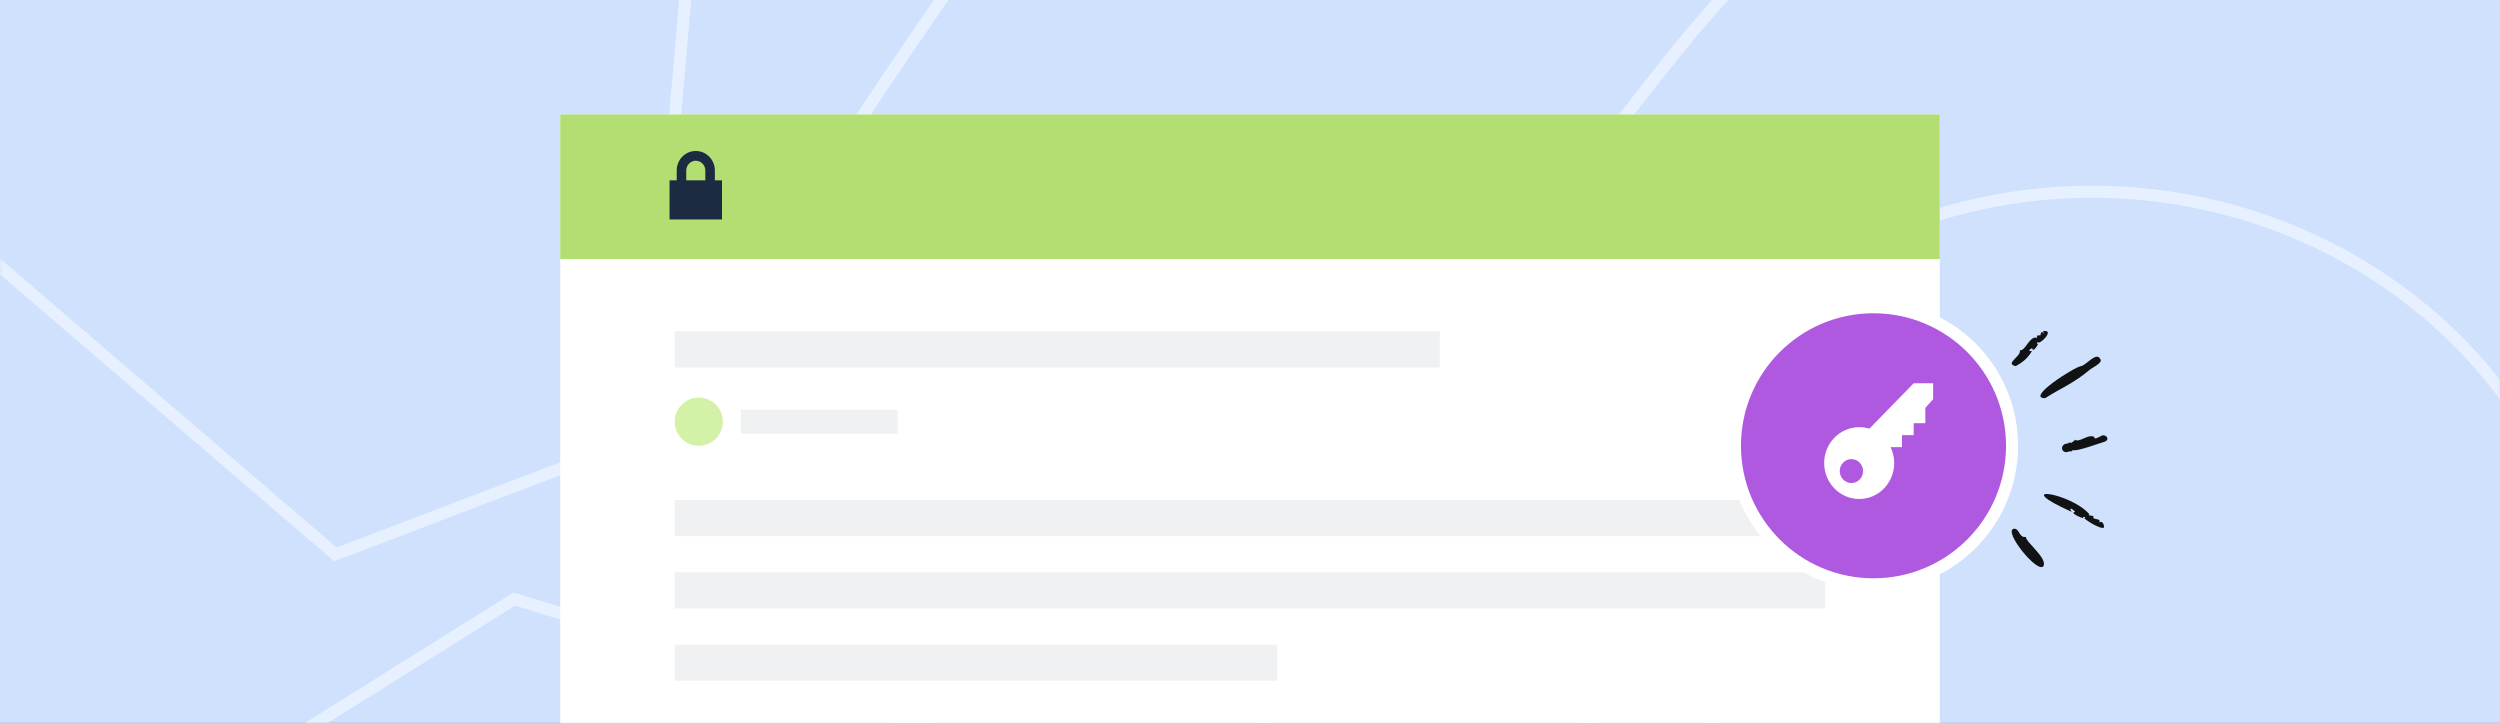 <svg width="415" height="120" viewBox="0 0 415 120" fill="none" xmlns="http://www.w3.org/2000/svg">
<rect x="0" y="0" width="415" height="120" fill="#333333" stroke="none"/>
<g clip-path="url(#clip0_7725_22822)">
<rect width="415" height="251" transform="translate(0 -115)" fill="#CFE1FD"/>
<mask id="mask0_7725_22822" style="mask-type:alpha" maskUnits="userSpaceOnUse" x="0" y="-115" width="415" height="251">
<rect y="-115" width="415" height="251" fill="#F0F1F2"/>
</mask>
<g mask="url(#mask0_7725_22822)">
<path opacity="0.5" d="M55.676 92.022L-27.606 20.542L-37.001 9.305L19.834 -72.37L118.195 -50.822L107.408 72.328L55.676 92.022Z" stroke="white" stroke-width="2"/>
<rect x="209.482" y="86.611" width="74.699" height="61.169" stroke="white" stroke-width="2"/>
<path opacity="0.5" d="M234.071 69.591L139.422 24.988C150.093 8.538 176.887 -30.852 198.694 -56.802C220.5 -82.753 262.064 -119.902 280.12 -135.233L336.608 -48.809C322.341 -35.64 294.387 -11.157 279.772 6.684C266.094 23.381 241.688 56.422 234.071 69.591Z" stroke="white" stroke-width="2"/>
<path opacity="0.5" d="M85.37 99.444L29.114 134.663L182.687 129.45L85.37 99.444Z" stroke="white" stroke-width="2"/>
<ellipse opacity="0.5" cx="347.278" cy="112.111" rx="83.978" ry="80.284" stroke="white" stroke-width="2"/>
</g>
<rect x="93" y="19" width="229" height="101" fill="white"/>
<rect x="112" y="55" width="127" height="6" fill="#F0F1F2"/>
<rect x="112" y="83" width="191" height="6" fill="#F0F1F2"/>
<rect x="112" y="95" width="191" height="6" fill="#F0F1F2"/>
<rect x="112" y="107" width="100" height="6" fill="#F0F1F2"/>
<circle cx="116" cy="70" r="4" fill="#D3F1A7"/>
<rect x="123" y="68" width="26" height="4" fill="#F0F1F2"/>
<rect x="93" y="19" width="229" height="24" fill="#B3DF72"/>
<g clip-path="url(#clip1_7725_22822)">
<path fill-rule="evenodd" clip-rule="evenodd" d="M112.333 29.932H111.146V36.427H119.854V29.932L118.667 29.932V28.308C118.667 26.514 117.249 25.06 115.5 25.06C113.751 25.06 112.333 26.514 112.333 28.308L112.333 29.932ZM113.917 29.932V28.308C113.917 27.411 114.626 26.684 115.5 26.684C116.374 26.684 117.083 27.411 117.083 28.308V29.932L113.917 29.932Z" fill="#1C2B42"/>
</g>
<circle cx="311" cy="74" r="23" fill="#AF59E0" stroke="white" stroke-width="2"/>
<g clip-path="url(#clip2_7725_22822)">
<path fill-rule="evenodd" clip-rule="evenodd" d="M314.438 76.872C314.438 75.92 314.22 75.02 313.833 74.222H315.729V72.235H317.667V70.248H319.604V67.7L320.896 66.273L320.896 63.624H317.667L310.314 71.166C309.779 70.999 309.212 70.91 308.625 70.91C305.415 70.91 302.812 73.579 302.812 76.872C302.812 80.164 305.415 82.833 308.625 82.833C311.835 82.833 314.438 80.164 314.438 76.872ZM307.333 80.184C308.403 80.184 309.271 79.294 309.271 78.196C309.271 77.099 308.403 76.209 307.333 76.209C306.263 76.209 305.396 77.099 305.396 78.196C305.396 79.294 306.263 80.184 307.333 80.184Z" fill="white"/>
</g>
<path d="M346.01 86.003C346.093 86.32 349.751 88.545 349.24 87.217C349.113 86.71 348.81 86.484 348.452 86.751C348.868 85.986 347.58 86.356 347.455 85.875C347.914 85.491 346.298 85.707 346.836 85.362C343.763 81.78 333.353 80.222 343.918 84.979C343.233 84.016 344.17 84.534 344.471 84.976C343.473 85.103 345.452 85.98 345.901 86.029C345.401 85.606 346.546 85.875 346.01 86L346.01 86.003Z" fill="#101214"/>
<path d="M344.079 74.699C344.552 75.069 348.948 73.412 349.424 73.305C350.402 72.871 349.412 71.889 348.743 72.404C348.573 72.443 347.566 73.13 347.662 72.537C346.622 71.963 345.225 73.547 344.401 72.991C344.352 73.319 343.888 73.351 343.836 73.554C343.634 73.331 343.268 73.544 343.3 73.62C341.726 73.614 342.157 75.642 343.567 74.894C343.567 74.98 343.984 74.997 344.076 74.702L344.079 74.699Z" fill="#101214"/>
<path d="M337.318 58.251C336.497 58.444 336.965 57.885 337.366 57.795C337.357 58.614 338.228 57.456 338.33 57.051C338.217 57.152 338.01 57 338.232 56.779C338.518 57.42 341.287 54.595 339.121 54.976C339.077 55.027 339.398 55.428 339.238 55.369C338.811 54.697 338.75 55.556 338.671 55.73C338.405 55.428 338.542 55.829 338.401 55.738C338.184 55.178 338.104 56.596 337.911 56.02C336.747 56.079 336.256 58.208 335.287 58.164C335.567 59.187 332.696 60.326 334.61 60.781C335.719 60.148 336.56 59.555 337.318 58.251Z" fill="#101214"/>
<path d="M348.599 59.542C347.982 58.39 346.316 60.6 345.474 60.77C344.381 60.892 336.172 66.13 339.5 66.095C341.972 64.487 344.258 63.638 347.028 61.278C347.504 60.93 349.233 60.128 348.599 59.542Z" fill="#101214"/>
<path d="M336.285 89.122C335.125 89.343 335.29 87.661 334.275 87.775C332.515 88.201 338.32 95.382 339.227 93.956C339.855 92.616 336.32 90.048 336.285 89.122Z" fill="#101214"/>
</g>
<defs>
<clipPath id="clip0_7725_22822">
<rect width="415" height="120" fill="white"/>
</clipPath>
<clipPath id="clip1_7725_22822">
<rect width="19" height="19.487" fill="white" transform="translate(106 21)"/>
</clipPath>
<clipPath id="clip2_7725_22822">
<rect width="31" height="31.795" fill="white" transform="translate(297 57)"/>
</clipPath>
</defs>
</svg>
